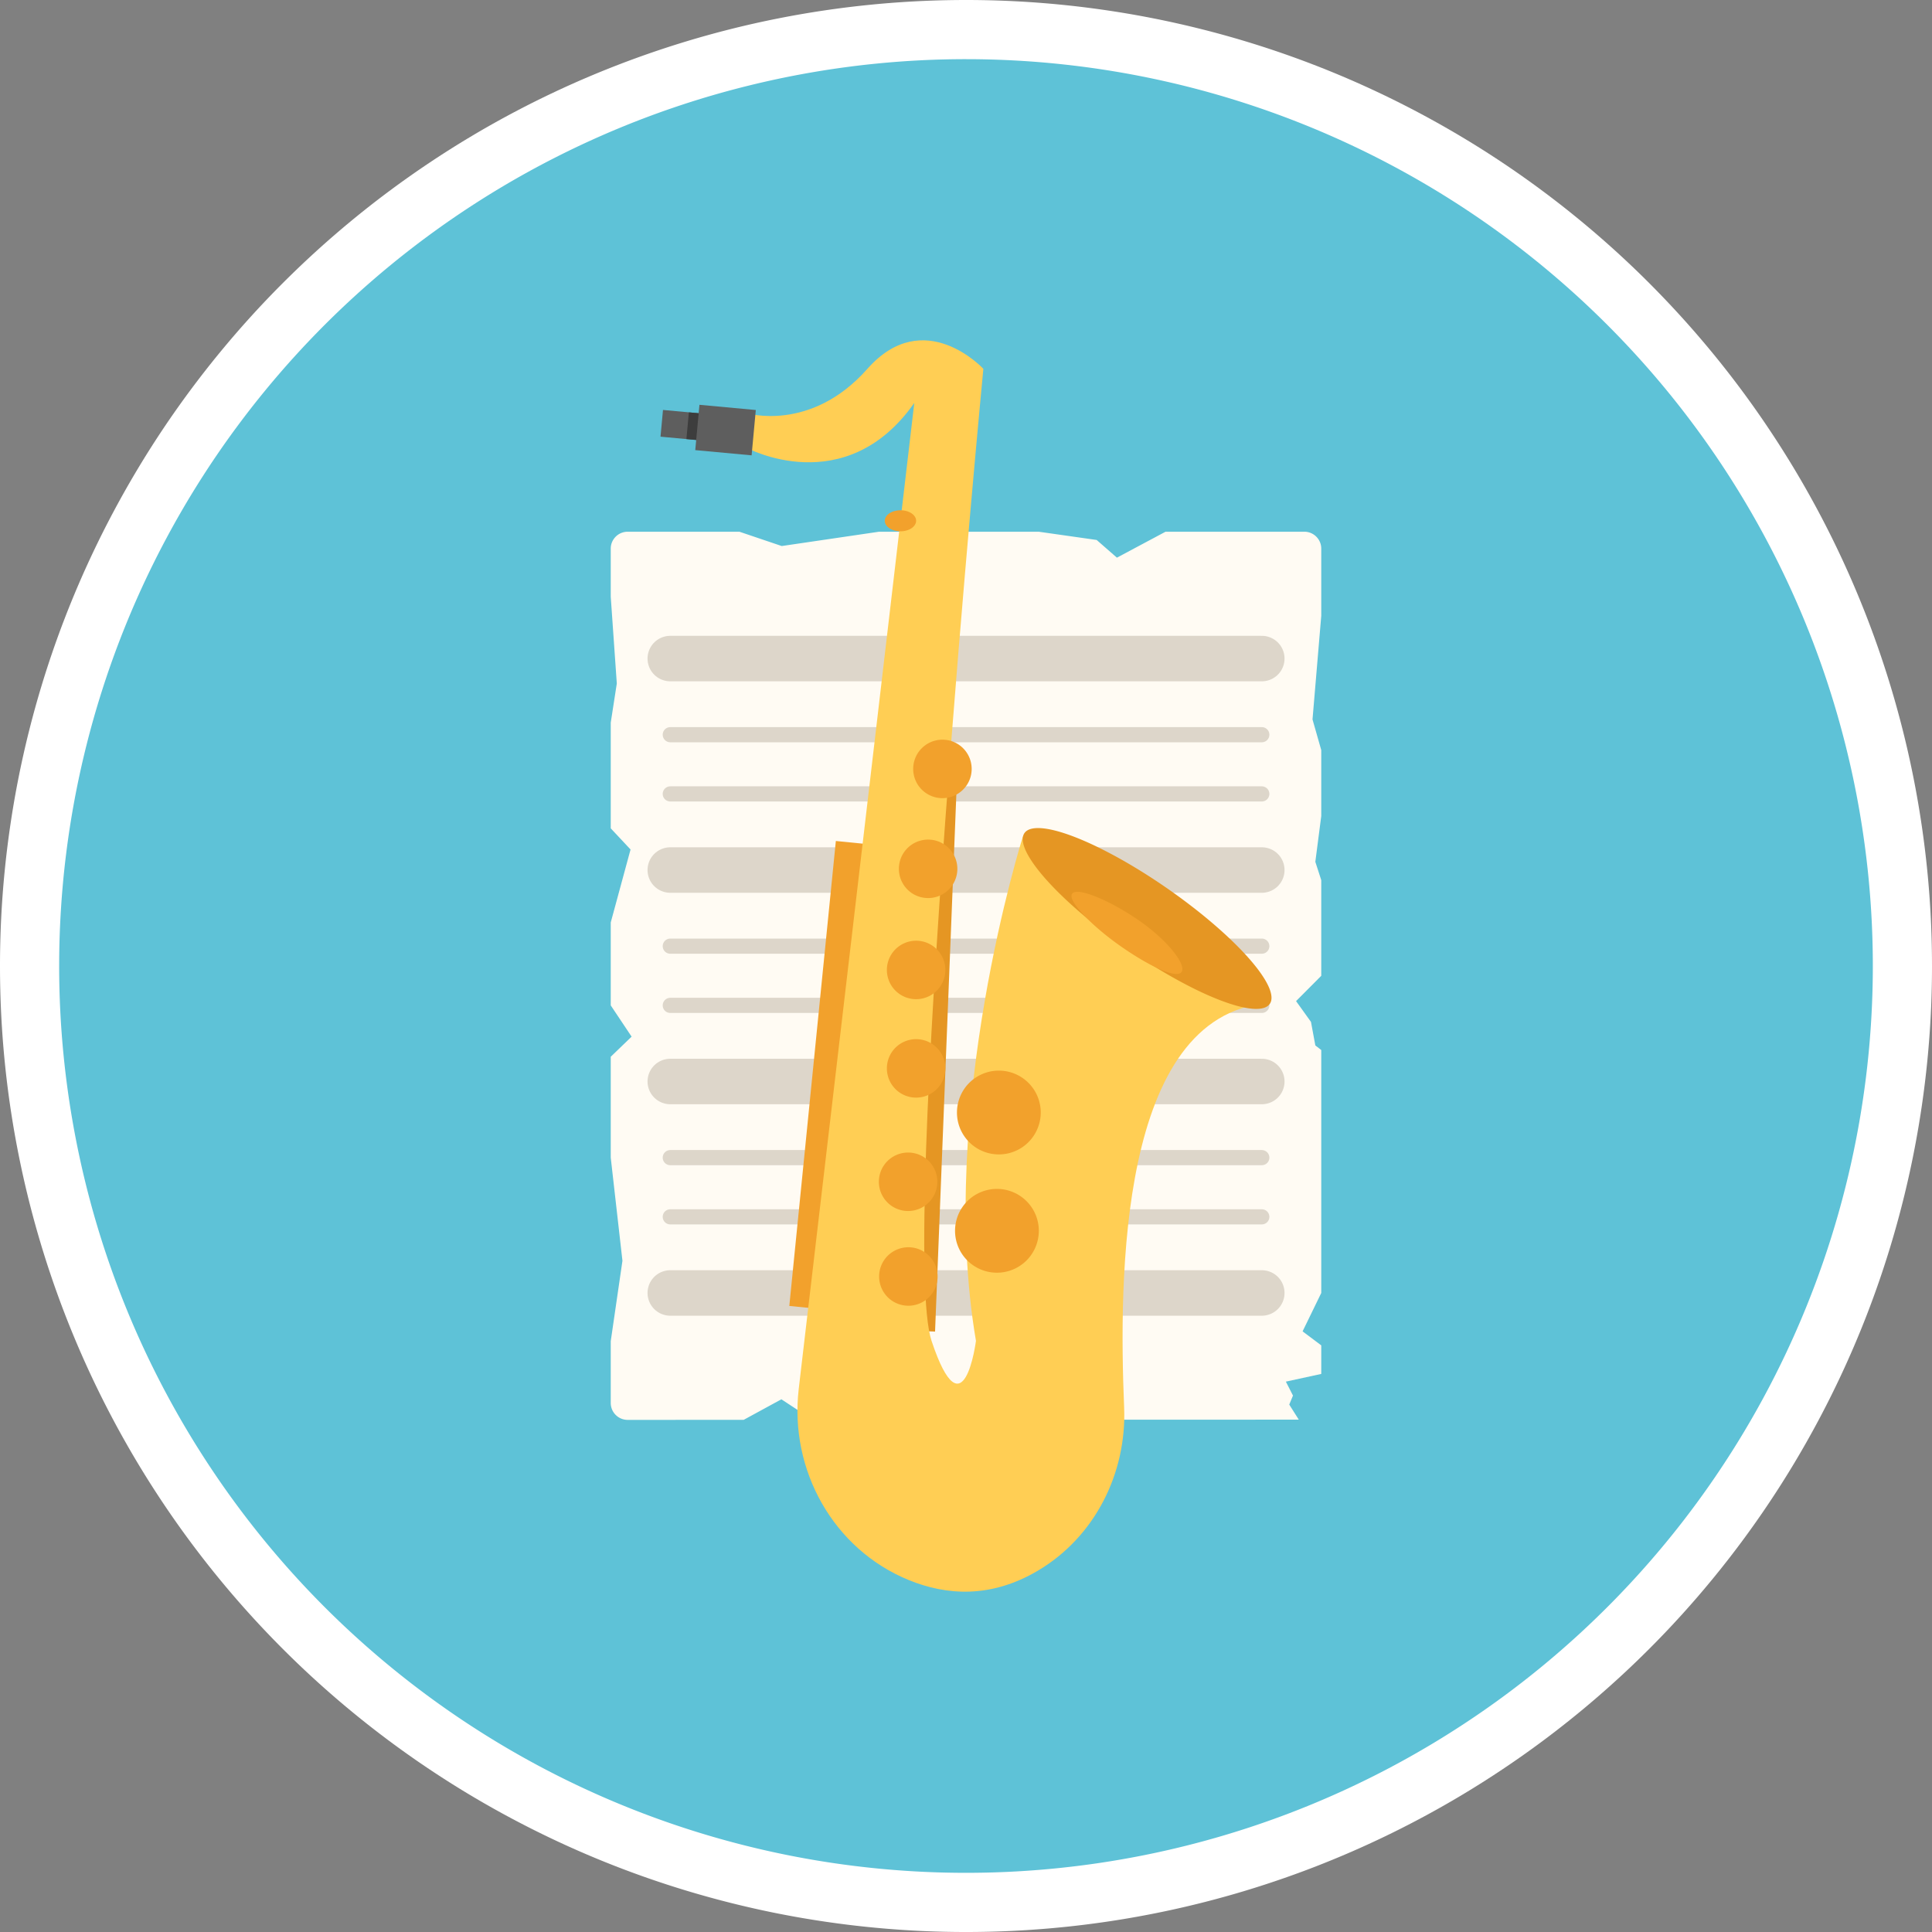<svg xmlns="http://www.w3.org/2000/svg" version="1.0" viewBox="0 0 300 300"><rect x="0" y="0" width="300" height="300" fill="#808080" stroke="none"/><path fill="#FFF" d="M300 150a149.295 149.295 0 01-.723 14.702 150.663 150.663 0 01-2.16 14.561 150.48 150.48 0 01-3.577 14.279 149.469 149.469 0 01-7.943 20.591 150.761 150.761 0 01-6.939 12.982 149.407 149.407 0 01-8.178 12.239 149.097 149.097 0 01-4.53 5.804 149.029 149.029 0 01-9.886 10.907 150.293 150.293 0 01-16.711 14.416 150.754 150.754 0 01-12.239 8.178 150.046 150.046 0 01-47.852 18.459 149.427 149.427 0 01-21.903 2.702 150.538 150.538 0 01-14.72 0 150.663 150.663 0 01-21.903-2.702 150.48 150.48 0 01-14.279-3.577 149.469 149.469 0 01-20.591-7.943 150.761 150.761 0 01-12.982-6.939 149.407 149.407 0 01-12.239-8.178 149.097 149.097 0 01-5.804-4.53 149.029 149.029 0 01-10.907-9.886 150.293 150.293 0 01-14.416-16.711 150.754 150.754 0 01-8.178-12.239 150.046 150.046 0 01-18.459-47.852A149.427 149.427 0 01.179 157.36 151.8 151.8 0 010 150a149.295 149.295 0 01.723-14.702 150.663 150.663 0 012.16-14.561 150.48 150.48 0 013.577-14.279 149.469 149.469 0 017.943-20.591 150.761 150.761 0 016.939-12.982 149.407 149.407 0 018.178-12.239 149.097 149.097 0 014.53-5.804 149.029 149.029 0 019.886-10.907 150.293 150.293 0 0116.711-14.416 150.754 150.754 0 0112.239-8.178 149.435 149.435 0 0112.982-6.939 150.63 150.63 0 0120.591-7.943 149.859 149.859 0 0128.84-5.737A150.245 150.245 0 01150 0a149.295 149.295 0 0114.702.723 150.663 150.663 0 0114.561 2.16 150.48 150.48 0 0114.279 3.577 149.469 149.469 0 0120.591 7.943 150.761 150.761 0 0112.982 6.939 149.407 149.407 0 0112.239 8.178 149.097 149.097 0 015.804 4.53 149.029 149.029 0 0110.907 9.886 150.293 150.293 0 0114.416 16.711 150.754 150.754 0 018.178 12.239 150.046 150.046 0 0118.459 47.852 150.778 150.778 0 012.16 14.561A150.245 150.245 0 01300 150z"/><path fill="#5EC2D7" d="M290.812 150a140.836 140.836 0 01-51.482 108.849 140.654 140.654 0 01-16.939 11.93 140.5 140.5 0 01-18.505 9.315 140.547 140.547 0 01-19.672 6.498c-2.235.56-4.483 1.065-6.743 1.514s-4.53.843-6.81 1.182a141.224 141.224 0 01-13.752 1.354 140.897 140.897 0 01-27.57-1.354 140.202 140.202 0 01-13.553-2.696 140.857 140.857 0 01-32.163-12.406 140.644 140.644 0 01-17.504-11.085 141.422 141.422 0 01-10.682-8.766 140.735 140.735 0 01-22.518-26.105 141.063 141.063 0 01-7.105-11.853 140.723 140.723 0 01-12.406-32.163 141.214 141.214 0 01-3.542-20.412A140.498 140.498 0 019.188 150a140.866 140.866 0 0116.626-66.377 140.644 140.644 0 0111.085-17.504 141.422 141.422 0 018.766-10.682 141.598 141.598 0 019.772-9.772 141.155 141.155 0 0110.682-8.766 141.392 141.392 0 0111.49-7.678 141.114 141.114 0 0118.505-9.315 140.547 140.547 0 0119.672-6.498 141.214 141.214 0 0120.412-3.542A140.498 140.498 0 01150 9.188 140.836 140.836 0 01258.849 60.67a140.654 140.654 0 0111.93 16.939 141.114 141.114 0 019.315 18.505 140.547 140.547 0 016.498 19.672 141.214 141.214 0 013.542 20.412 140.498 140.498 0 01.678 13.802z"/><path fill="#FFFBF3" d="M199.667 214.539l5.498-1.197v-4.433l-2.9-2.176 2.9-5.963v-37.723l-.92-.711-.676-3.653-2.317-3.231 3.912-3.93V136.67l-.92-2.847.92-7.113v-10.235l-1.357-4.761 1.357-16.09V85.192a2.595 2.595 0 00-.443-1.46 2.653 2.653 0 00-1.179-.968 2.57 2.57 0 00-1.005-.199h-21.552l-7.552 4.028-3.145-2.748-8.997-1.28h-24.792l-15.111 2.223-6.57-2.223H97.462a2.668 2.668 0 00-1.005.2 2.606 2.606 0 00-.852.57 2.653 2.653 0 00-.57.852 2.57 2.57 0 00-.199 1.006v7.477l.941 13.463-.941 6.075v16.418l3.075 3.284-3.075 11.329v12.877l3.239 4.854-3.239 3.12v15.667l1.817 16.019-1.817 12.478v9.598a2.668 2.668 0 00.199 1.005 2.606 2.606 0 00.57.852 2.653 2.653 0 00.852.57 2.647 2.647 0 001.005.2l18.018-.007 5.853-3.189 2.915 1.914 13.654.072 3.284-1.067-.261 1.544 1.04.718 59.708-.023-1.478-2.337.578-1.4-1.106-2.165z"/><path fill="none" stroke="#DDD6CA" stroke-linecap="round" stroke-miterlimit="10" stroke-width="7.064" d="M104.081 102.262h91.85m-91.85 32.837h91.85m-91.85 32.835h91.85m-91.85 32.837h91.85"/><path fill="none" stroke="#DDD6CA" stroke-linecap="round" stroke-miterlimit="10" stroke-width="2.355" d="M104.081 188.95h91.85m-91.85-9.194h91.85m-91.85-23.642h91.85m-91.85-9.195h91.85m-91.85-23.642h91.85m-91.85-9.193h91.85"/><path fill="#F2A12C" d="M129.791 130.588l7.264.728-7.227 72.198-7.264-.727 7.227-72.199z"/><path fill="#E59623" d="M141.387 118.487l7.295.29-3.487 87.993-7.295-.289 3.487-87.994z"/><path fill="#FFCE54" d="M158.834 129.894s-13.418 42.304-7.288 78.314c0 0-1.916 14.94-6.896 0s8.045-150.937 8.045-150.937-9.194-9.96-18.005 0c-8.812 9.96-18.771 6.881-18.771 6.881v5.378s15.323 8.302 26.05-6.959l-17.943 153.101c-1.474 12.584 5.37 24.895 17.1 29.685 5.884 2.402 12.755 2.838 20.01-1.448 8.846-5.225 13.843-15.119 13.418-25.383-.825-19.966-.812-60.798 22.275-62.756"/><path fill="#E59623" d="M181.333 138.009a92.152 92.152 0 013.654 2.676 80.449 80.449 0 013.391 2.75c.536.459 1.054.916 1.555 1.37.501.454.981.904 1.441 1.349.46.445.898.883 1.314 1.315.416.432.807.854 1.173 1.268.367.414.707.817 1.022 1.209.314.392.601.772.86 1.139s.489.719.691 1.057c.201.338.373.66.514.965.142.306.253.594.333.865.08.271.13.522.149.755.019.233.006.446-.037.639a1.445 1.445 0 01-.223.516c-.105.151-.241.28-.406.388a2.141 2.141 0 01-.586.257 3.762 3.762 0 01-.76.123c-.282.018-.59.014-.926-.012a10.845 10.845 0 01-1.084-.147 16.372 16.372 0 01-1.231-.281 23.588 23.588 0 01-1.366-.412 31.869 31.869 0 01-1.489-.539c-.515-.2-1.048-.42-1.597-.66a52.5 52.5 0 01-1.689-.776 61.86 61.86 0 01-1.765-.884 76.626 76.626 0 01-3.69-2.056 93.105 93.105 0 01-5.667-3.651 92.152 92.152 0 01-3.654-2.676 80.449 80.449 0 01-3.391-2.75 73.846 73.846 0 01-1.555-1.37 60.541 60.541 0 01-1.441-1.349c-.46-.445-.898-.883-1.314-1.315a41.871 41.871 0 01-1.173-1.268 32.734 32.734 0 01-1.022-1.209 23.539 23.539 0 01-.86-1.139 16.682 16.682 0 01-.691-1.057c-.201-.338-.373-.66-.514-.965a6.36 6.36 0 01-.333-.864 3.762 3.762 0 01-.149-.755 2.135 2.135 0 01.037-.639c.044-.193.118-.365.223-.516.105-.151.241-.28.406-.388.166-.108.361-.193.586-.257.225-.063.478-.104.76-.123s.59-.014.926.012c.336.027.697.076 1.084.147.387.072.797.165 1.231.281.434.116.89.253 1.367.412.477.159.973.338 1.489.539.515.2 1.048.42 1.597.66a52.5 52.5 0 011.689.776 69.537 69.537 0 013.589 1.867c.617.343 1.239.701 1.866 1.073s1.257.756 1.89 1.152a93.105 93.105 0 013.776 2.498z"/><path fill="#F2A12C" d="M176.9 142.957c4.442 3.093 7.352 6.854 6.577 7.966-.775 1.112-4.94-.845-9.382-3.938-4.442-3.093-8.392-7.099-7.617-8.211.774-1.113 5.979 1.091 10.422 4.183zm-28.242-8.045a4.55 4.55 0 01-.765 2.523 4.546 4.546 0 01-6.299 1.253 4.546 4.546 0 01-1.253-6.299 4.546 4.546 0 016.299-1.253 4.546 4.546 0 012.018 3.776zm2.223-15.515a4.55 4.55 0 01-.765 2.523 4.546 4.546 0 01-6.299 1.253 4.546 4.546 0 01-1.253-6.299 4.546 4.546 0 016.299-1.253 4.546 4.546 0 012.018 3.776zm-4.086 31.217a4.55 4.55 0 01-.765 2.523 4.546 4.546 0 01-6.299 1.253 4.546 4.546 0 01-1.253-6.299 4.546 4.546 0 016.299-1.253 4.546 4.546 0 012.018 3.776zm0 15.285a4.55 4.55 0 01-.765 2.523 4.546 4.546 0 01-6.299 1.253 4.546 4.546 0 01-1.253-6.299 4.546 4.546 0 016.299-1.253 4.546 4.546 0 012.018 3.776zm-1.244 17.607a4.55 4.55 0 01-.765 2.523 4.546 4.546 0 01-6.299 1.253 4.546 4.546 0 01-1.253-6.299 4.546 4.546 0 016.299-1.253 4.546 4.546 0 012.018 3.776zm.04 14.707a4.55 4.55 0 01-.765 2.523 4.546 4.546 0 01-6.299 1.253 4.546 4.546 0 01-1.253-6.299 4.546 4.546 0 016.299-1.253 4.546 4.546 0 012.018 3.776zm-3.336-117.346c0 .216-.062.425-.185.625s-.299.377-.527.53a2.71 2.71 0 01-.789.354 3.452 3.452 0 01-.931.124c-.322 0-.633-.041-.931-.124a2.71 2.71 0 01-.789-.354 1.748 1.748 0 01-.527-.53 1.176 1.176 0 01-.185-.625c0-.216.062-.425.185-.625s.299-.377.527-.53a2.71 2.71 0 01.789-.354c.298-.083.608-.124.931-.124.322 0 .633.041.931.124.298.083.561.201.789.354.228.153.404.33.527.53s.185.409.185.625z"/><path fill="#5E5E5E" d="M102.564 67.807l.385-4.15 8.75.81-.384 4.151z"/><path fill="#3D3D3D" d="M106.584 68.18l.385-4.151 8.75.81-.384 4.152z"/><path fill="#5E5E5E" d="M107.96 69.895l.65-7.038 8.751.81-.652 7.038z"/><path fill="#F2A12C" d="M161.308 191.119a6.516 6.516 0 01-1.905 4.6 6.48 6.48 0 01-2.111 1.41 6.502 6.502 0 01-7.898-2.396 6.462 6.462 0 01-.971-2.345 6.516 6.516 0 01.971-4.883 6.48 6.48 0 012.92-2.396 6.502 6.502 0 017.898 2.396 6.462 6.462 0 01.971 2.345c.084.419.125.842.125 1.269zm.298-18.368a6.516 6.516 0 01-1.905 4.6 6.48 6.48 0 01-2.111 1.41 6.502 6.502 0 01-7.898-2.396 6.462 6.462 0 01-.971-2.345 6.516 6.516 0 01.971-4.883 6.48 6.48 0 012.92-2.396 6.502 6.502 0 017.898 2.396 6.462 6.462 0 01.971 2.345c.084.418.125.841.125 1.269z"/></svg>